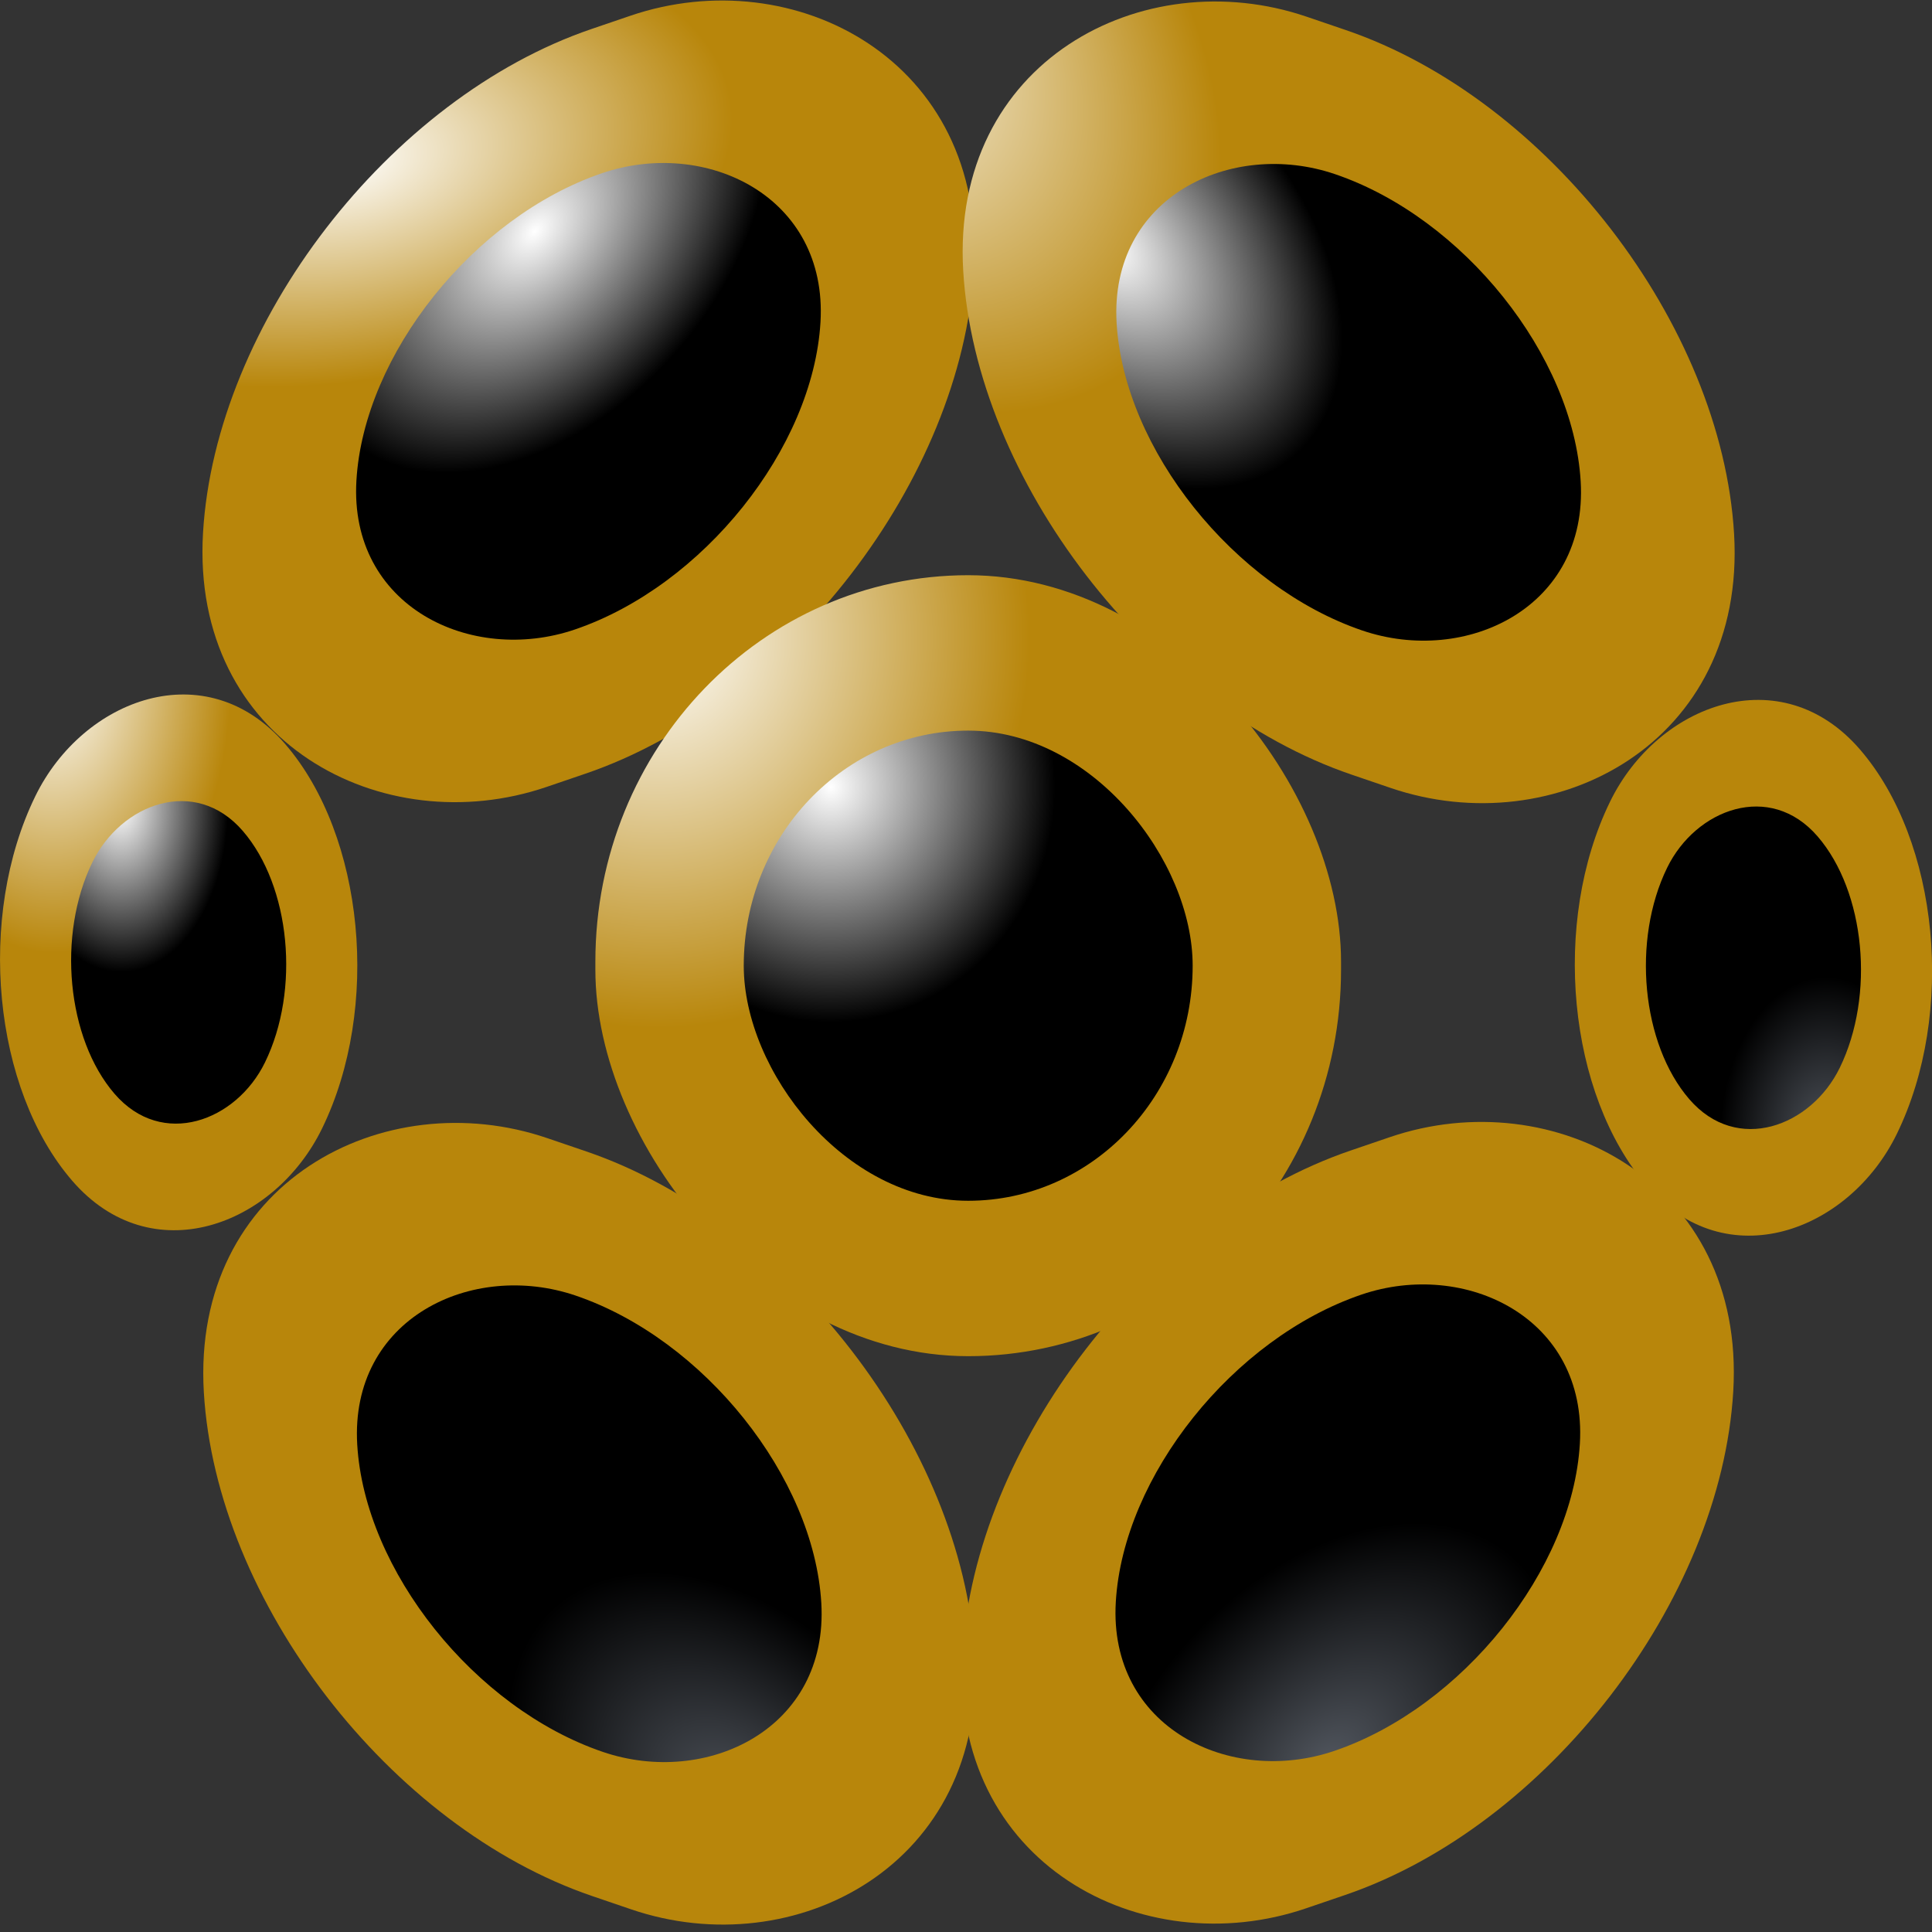 <svg xmlns:dc="http://purl.org/dc/elements/1.1/" xmlns:cc="http://creativecommons.org/ns#" xmlns:rdf="http://www.w3.org/1999/02/22-rdf-syntax-ns#" xmlns:svg="http://www.w3.org/2000/svg" xmlns="http://www.w3.org/2000/svg" xmlns:xlink="http://www.w3.org/1999/xlink" xmlns:sodipodi="http://sodipodi.sourceforge.net/DTD/sodipodi-0.dtd" xmlns:inkscape="http://www.inkscape.org/namespaces/inkscape" width="200mm" height="200mm" viewBox="0 0 200 200" version="1.1" id="svg8" inkscape:version="1.0.2 (e86c870879, 2021-01-15)" sodipodi:docname="luxo.svg"><rect x="0" y="0" width="200" height="200" fill="#333333" stroke="none"/> <defs id="defs2"> <linearGradient inkscape:collect="always" id="linearGradient1342"> <stop style="stop-color:#ffffff;stop-opacity:1" offset="0" id="stop1338" /> <stop style="stop-color:#b8860b;stop-opacity:1" offset="1" id="stop1340" /> </linearGradient> <linearGradient inkscape:collect="always" id="linearGradient1334"> <stop style="stop-color:#ffffff;stop-opacity:1" offset="0" id="stop1330" /> <stop style="stop-color:#b8860b;stop-opacity:1" offset="1" id="stop1332" /> </linearGradient> <linearGradient inkscape:collect="always" id="linearGradient1326"> <stop style="stop-color:#ffffff;stop-opacity:1" offset="0" id="stop1322" /> <stop style="stop-color:#b8860b;stop-opacity:1" offset="1" id="stop1324" /> </linearGradient> <linearGradient inkscape:collect="always" id="linearGradient1318"> <stop style="stop-color:#ffffff;stop-opacity:1" offset="0" id="stop1314" /> <stop style="stop-color:#b8860b;stop-opacity:1" offset="1" id="stop1316" /> </linearGradient> <linearGradient inkscape:collect="always" id="linearGradient1310"> <stop style="stop-color:#51565e;stop-opacity:1" offset="0" id="stop1306" /> <stop style="stop-color:#000000;stop-opacity:1" offset="1" id="stop1308" /> </linearGradient> <linearGradient inkscape:collect="always" id="linearGradient1302"> <stop style="stop-color:#ffffff;stop-opacity:1" offset="0" id="stop1298" /> <stop style="stop-color:#000000;stop-opacity:1" offset="1" id="stop1300" /> </linearGradient> <linearGradient inkscape:collect="always" id="linearGradient1294"> <stop style="stop-color:#51565e;stop-opacity:1" offset="0" id="stop1290" /> <stop style="stop-color:#000000;stop-opacity:1" offset="1" id="stop1292" /> </linearGradient> <linearGradient inkscape:collect="always" id="linearGradient1286"> <stop style="stop-color:#51565e;stop-opacity:1" offset="0" id="stop1282" /> <stop style="stop-color:#000000;stop-opacity:1" offset="1" id="stop1284" /> </linearGradient> <linearGradient inkscape:collect="always" id="linearGradient1278"> <stop style="stop-color:#ffffff;stop-opacity:1;" offset="0" id="stop1274" /> <stop style="stop-color:#000000;stop-opacity:1" offset="1" id="stop1276" /> </linearGradient> <linearGradient inkscape:collect="always" id="linearGradient1270"> <stop style="stop-color:#ffffff;stop-opacity:1;" offset="0" id="stop1266" /> <stop style="stop-color:#000000;stop-opacity:1" offset="1" id="stop1268" /> </linearGradient> <linearGradient inkscape:collect="always" id="linearGradient1262"> <stop style="stop-color:#ffffff;stop-opacity:1;" offset="0" id="stop1258" /> <stop style="stop-color:#000000;stop-opacity:1" offset="1" id="stop1260" /> </linearGradient> <radialGradient inkscape:collect="always" xlink:href="#linearGradient1262" id="radialGradient1264" cx="43.81" cy="61.653" fx="43.81" fy="61.653" r="23.663" gradientTransform="matrix(1,0,0,1.072,0,-4.91)" gradientUnits="userSpaceOnUse" /> <radialGradient inkscape:collect="always" xlink:href="#linearGradient1270" id="radialGradient1272" cx="52.054" cy="-49.681" fx="52.054" fy="-49.681" r="13.681" gradientTransform="matrix(1,0,0,1.106,0,5.878)" gradientUnits="userSpaceOnUse" /> <radialGradient inkscape:collect="always" xlink:href="#linearGradient1278" id="radialGradient1280" cx="85.993" cy="82.337" fx="85.993" fy="82.337" r="23.235" gradientTransform="matrix(1,0,0,1.047,0,-4.731)" gradientUnits="userSpaceOnUse" /> <radialGradient inkscape:collect="always" xlink:href="#linearGradient1286" id="radialGradient1288" cx="-234.653" cy="-159.725" fx="-234.653" fy="-159.725" r="23.663" gradientTransform="matrix(1,0,0,1.072,0,11.532)" gradientUnits="userSpaceOnUse" /> <radialGradient inkscape:collect="always" xlink:href="#linearGradient1294" id="radialGradient1296" cx="-165.259" cy="69.654" fx="-165.259" fy="69.654" r="23.663" gradientTransform="matrix(1,0,0,1.072,0,-4.004)" gradientUnits="userSpaceOnUse" /> <radialGradient inkscape:collect="always" xlink:href="#linearGradient1302" id="radialGradient1304" cx="-13.899" cy="-123.9" fx="-13.899" fy="-123.9" r="23.663" gradientTransform="matrix(1,0,0,1.072,0,10.626)" gradientUnits="userSpaceOnUse" /> <radialGradient inkscape:collect="always" xlink:href="#linearGradient1310" id="radialGradient1312" cx="241.44" cy="72.4" fx="241.44" fy="72.4" r="13.681" gradientTransform="matrix(1,0,0,1.106,0,-8.289)" gradientUnits="userSpaceOnUse" /> <radialGradient inkscape:collect="always" xlink:href="#linearGradient1318" id="radialGradient1320" cx="35.18" cy="42.305" fx="35.18" fy="42.305" r="39.307" gradientTransform="matrix(0.564,-0.097,0.318,1.099,-3.902,-3.915)" gradientUnits="userSpaceOnUse" /> <radialGradient inkscape:collect="always" xlink:href="#linearGradient1326" id="radialGradient1328" cx="67.995" cy="67.564" fx="67.995" fy="67.564" r="38.596" gradientTransform="matrix(1,0,0,1.047,0,-4.731)" gradientUnits="userSpaceOnUse" /> <radialGradient inkscape:collect="always" xlink:href="#linearGradient1334" id="radialGradient1336" cx="38.813" cy="-46.393" fx="38.813" fy="-46.393" r="22.726" gradientTransform="matrix(1,0,0,1.106,0,5.878)" gradientUnits="userSpaceOnUse" /> <radialGradient inkscape:collect="always" xlink:href="#linearGradient1342" id="radialGradient1344" cx="-28.856" cy="-96.786" fx="-28.856" fy="-96.786" r="39.307" gradientTransform="matrix(1,0,0,1.072,0,10.626)" gradientUnits="userSpaceOnUse" /> </defs> <sodipodi:namedview id="base" pagecolor="#b8860b" bordercolor="#666666" borderopacity="1.0" inkscape:pageopacity="1" inkscape:pageshadow="2" inkscape:zoom="0.67071875" inkscape:cx="377.95276" inkscape:cy="366.14344" inkscape:document-units="mm" inkscape:current-layer="layer1" inkscape:document-rotation="0" showgrid="false" inkscape:window-width="1366" inkscape:window-height="704" inkscape:window-x="0" inkscape:window-y="27" inkscape:window-maximized="1" />  <g inkscape:label="Layer 1" inkscape:groupmode="layer" id="layer1"> <g id="g1398"> <rect style="fill:url(#radialGradient1320);fill-opacity:1;stroke:none;stroke-width:2.078;stroke-opacity:0.999;stop-color:#b8860b" id="rect881-7-5" width="78.613" height="84.265" x="24.428" y="26.164" ry="39.998" rx="39.944" transform="matrix(-0.059,0.998,0.947,-0.323,0,0)" /> <rect style="fill:url(#radialGradient1264);stroke:none;stroke-width:2.078;stroke-opacity:0.999;stop-color:#b8860b" id="rect881-3-5-6" width="47.326" height="50.729" x="40.071" y="42.932" ry="39.998" rx="39.944" transform="matrix(-0.059,0.998,0.947,-0.323,0,0)" /> </g> <g id="g1418"> <rect style="fill:#b8860b;stroke:none;stroke-width:2.078;stroke-opacity:0.999;stop-color:#b8860b" id="rect881-7-1" width="78.613" height="84.265" x="-249.176" y="-202.544" ry="39.998" rx="39.944" transform="matrix(0.059,-0.998,-0.947,0.323,0,0)" /> <rect style="fill:url(#radialGradient1288);stroke:none;stroke-width:2.078;stroke-opacity:0.999;stop-color:#b8860b" id="rect881-3-5-2" width="47.326" height="50.729" x="-233.532" y="-185.776" ry="39.998" rx="39.944" transform="matrix(0.059,-0.998,-0.947,0.323,0,0)" /> </g> <g id="g1414"> <rect style="fill:#b8860b;stroke:none;stroke-width:2.078;stroke-opacity:0.999;stop-color:#b8860b" id="rect881-7-5-0" width="78.613" height="84.265" x="-179.337" y="13.558" ry="39.998" rx="39.944" transform="matrix(-0.059,-0.998,0.947,0.323,0,0)" /> <rect style="fill:url(#radialGradient1296);stroke:none;stroke-width:2.078;stroke-opacity:0.999;stop-color:#b8860b" id="rect881-3-5-6-9" width="47.326" height="50.729" x="-163.693" y="30.326" ry="39.998" rx="39.944" transform="matrix(-0.059,-0.998,0.947,0.323,0,0)" /> </g> <g id="g1410"> <rect style="fill:url(#radialGradient1336);stroke:none;stroke-width:2.086;stroke-opacity:0.999;stop-color:#b8860b" id="rect881-7-5-6" width="45.452" height="50.263" x="42.931" y="-80.662" ry="39.953" rx="39.779" transform="matrix(0.653,0.757,0.439,-0.899,0,0)" /> <rect style="fill:url(#radialGradient1272);stroke:none;stroke-width:2.086;stroke-opacity:0.999;stop-color:#b8860b" id="rect881-3-5-6-0" width="27.363" height="30.259" x="51.975" y="-70.66" ry="39.953" rx="39.779" transform="matrix(0.653,0.757,0.439,-0.899,0,0)" /> </g> <g id="g1422"> <rect style="fill:#b8860b;stroke:none;stroke-width:2.086;stroke-opacity:0.999;stop-color:#b8860b" id="rect881-7-5-6-2" width="45.452" height="50.263" x="202.607" y="53.169" ry="39.953" rx="39.779" transform="matrix(0.653,0.757,0.439,-0.899,0,0)" /> <rect style="fill:url(#radialGradient1312);stroke:none;stroke-width:2.086;stroke-opacity:0.999;stop-color:#b8860b" id="rect881-3-5-6-0-6" width="27.363" height="30.259" x="211.651" y="63.171" ry="39.953" rx="39.779" transform="matrix(0.653,0.757,0.439,-0.899,0,0)" /> </g> <g id="g1406"> <rect style="fill:url(#radialGradient1328);stroke:none;stroke-width:2;stroke-opacity:0.999;stop-color:#b8860b" id="rect881" width="77.192" height="80.846" x="61.632" y="59.545" ry="40" rx="40" /> <rect style="fill:url(#radialGradient1280);stroke:none;stroke-width:2;stroke-opacity:0.999;stop-color:#b8860b" id="rect881-3" width="46.471" height="48.67" x="76.993" y="75.633" ry="40" rx="40" /> </g> <g id="g1402"> <rect style="fill:url(#radialGradient1344);stroke:none;stroke-width:2.078;stroke-opacity:0.999;stop-color:#b8860b" id="rect881-7" width="78.613" height="84.265" x="-45.411" y="-189.938" ry="39.998" rx="39.944" transform="matrix(0.059,0.998,-0.947,-0.323,0,0)" /> <rect style="fill:url(#radialGradient1304);stroke:none;stroke-width:2.078;stroke-opacity:0.999;stop-color:#b8860b" id="rect881-3-5" width="47.326" height="50.729" x="-29.768" y="-173.17" ry="39.998" rx="39.944" transform="matrix(0.059,0.998,-0.947,-0.323,0,0)" /> </g> </g> </svg>
